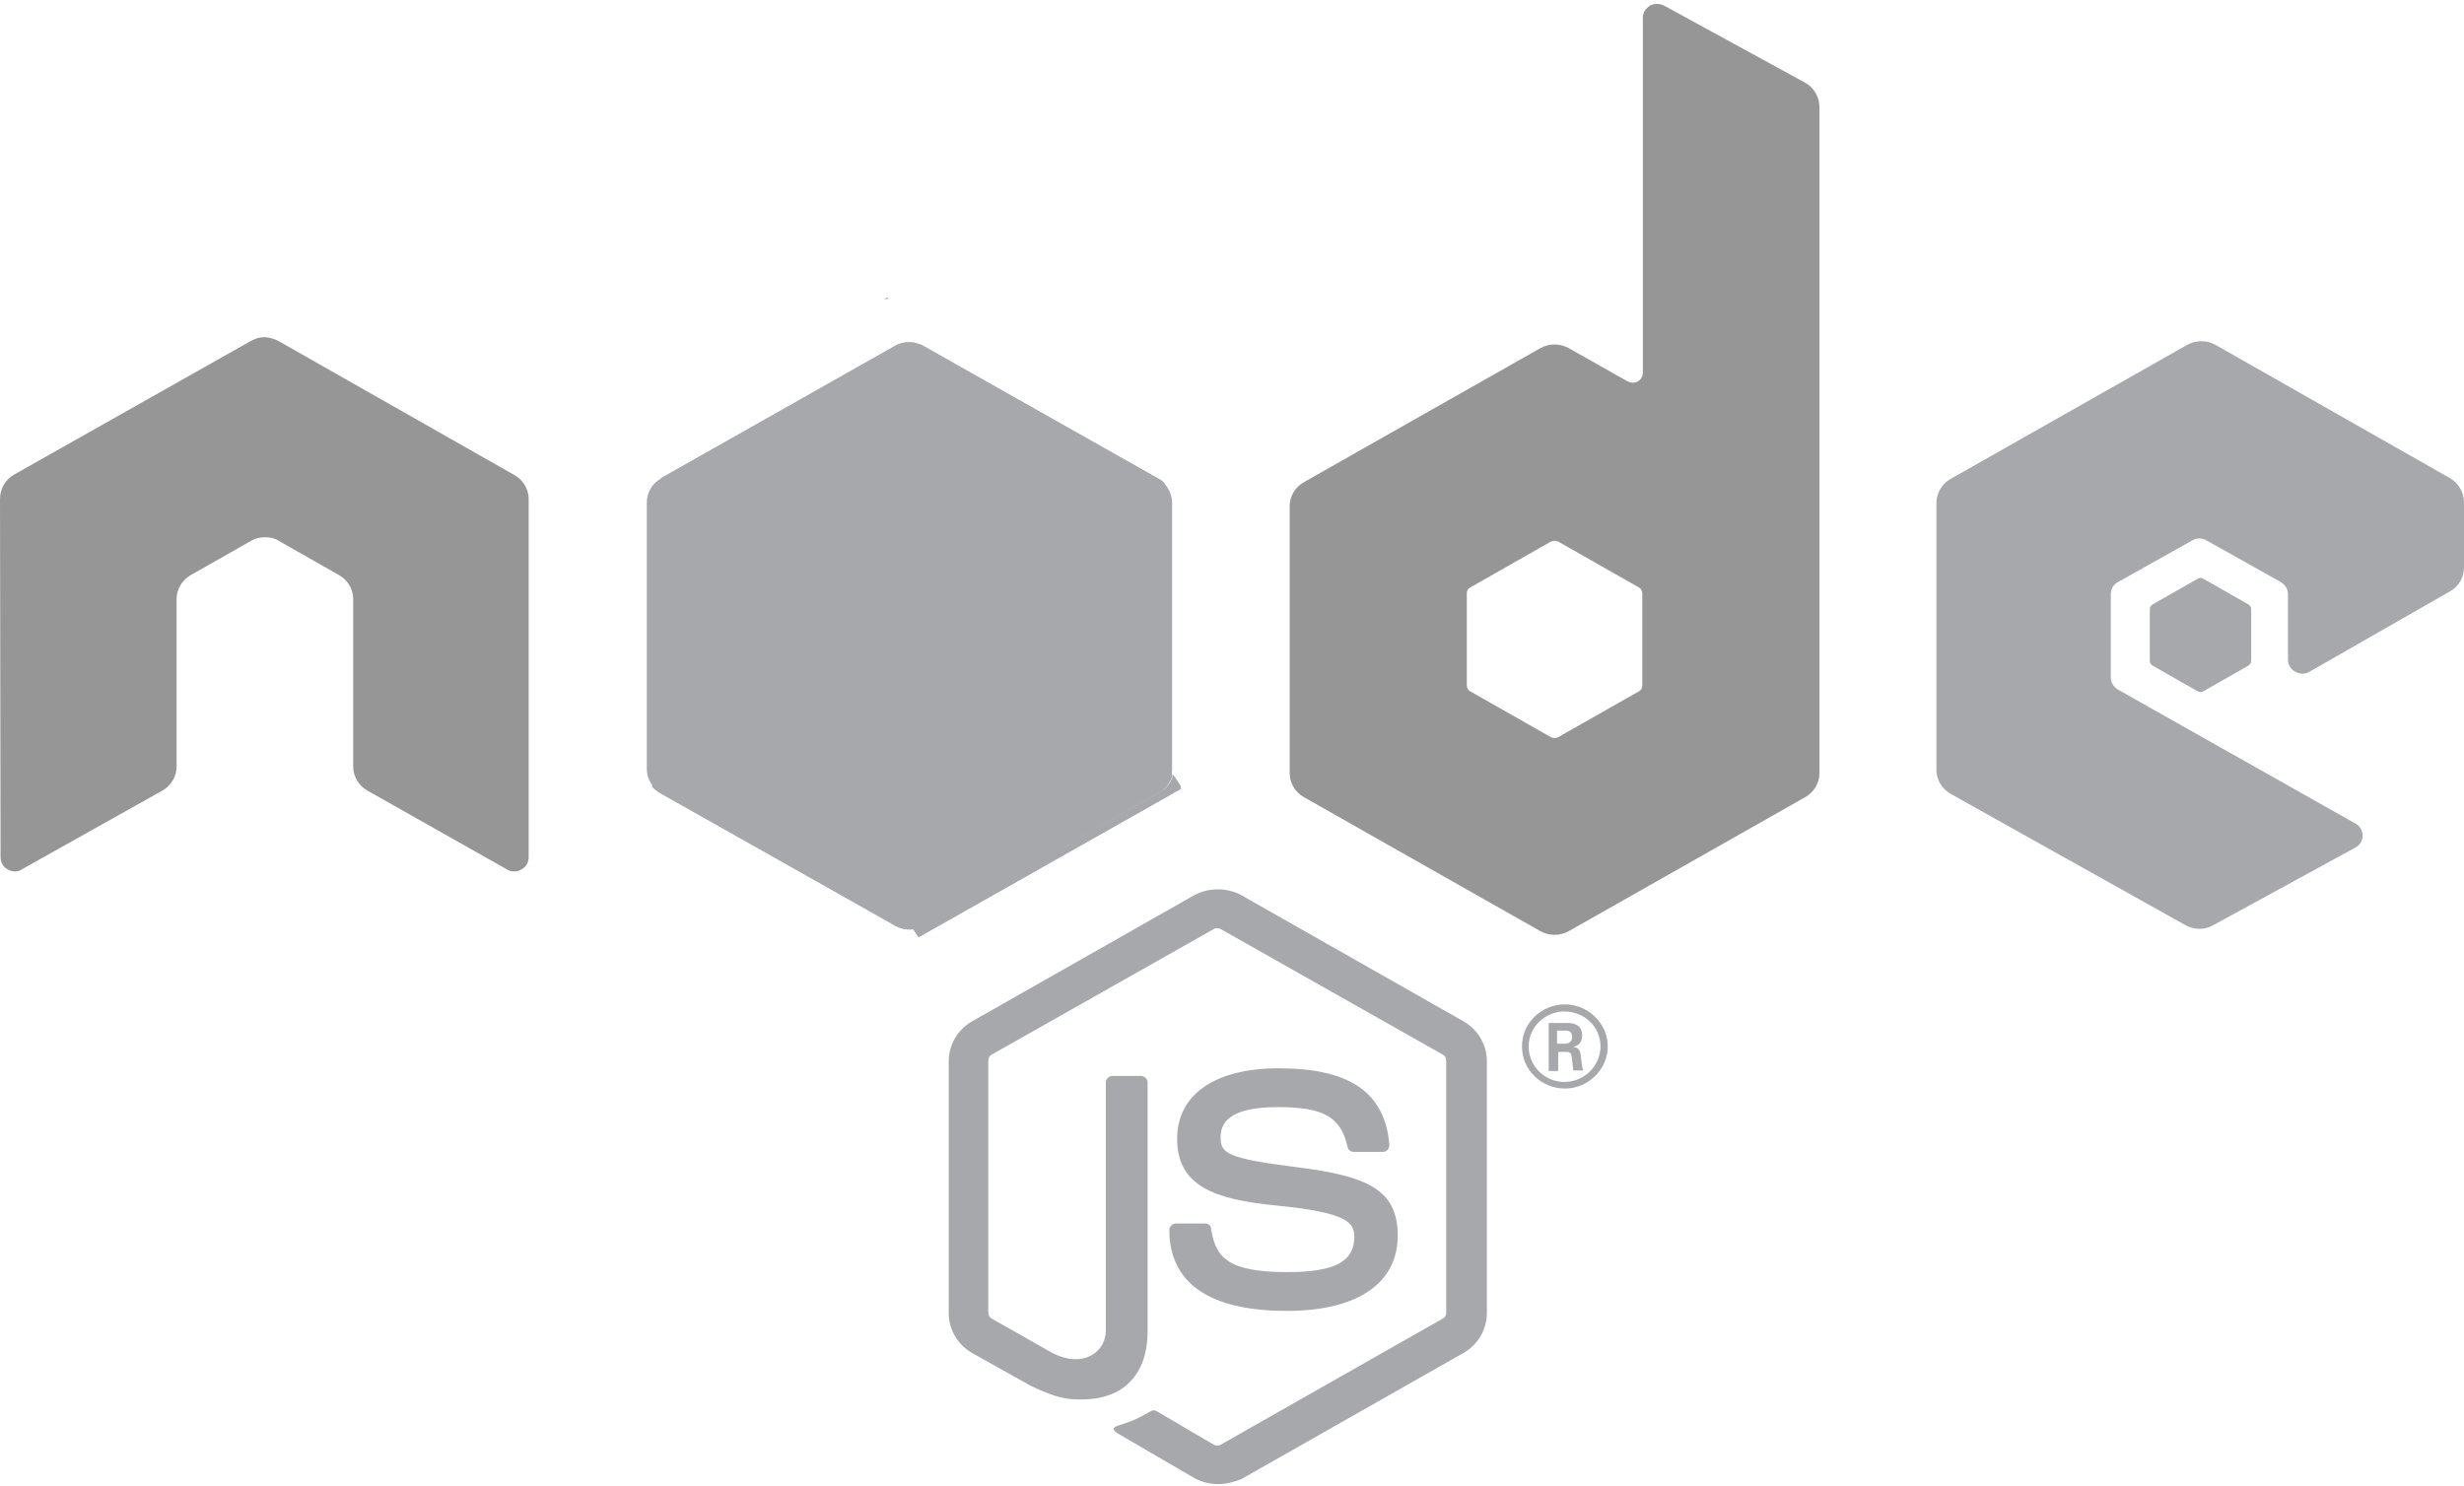 <svg width="237" height="143" viewBox="0 0 237 143" fill="none" xmlns="http://www.w3.org/2000/svg">
<path d="M117.133 142.776C116.33 142.776 115.579 142.566 114.883 142.198L107.756 138.046C106.685 137.467 107.22 137.257 107.542 137.152C108.989 136.679 109.257 136.574 110.757 135.733C110.918 135.628 111.132 135.68 111.293 135.785L116.758 138.992C116.973 139.097 117.241 139.097 117.401 138.992L138.781 126.849C138.996 126.744 139.103 126.534 139.103 126.271V102.039C139.103 101.776 138.996 101.566 138.781 101.461L117.401 89.371C117.187 89.266 116.919 89.266 116.758 89.371L95.378 101.461C95.164 101.566 95.057 101.829 95.057 102.039V126.271C95.057 126.481 95.164 126.744 95.378 126.849L101.219 130.161C104.38 131.738 106.363 129.898 106.363 128.058V104.141C106.363 103.826 106.631 103.511 107.006 103.511H109.739C110.06 103.511 110.382 103.773 110.382 104.141V128.058C110.382 132.211 108.078 134.629 104.059 134.629C102.827 134.629 101.862 134.629 99.129 133.315L93.503 130.161C92.11 129.372 91.252 127.901 91.252 126.324V102.091C91.252 100.514 92.11 99.043 93.503 98.254L114.883 86.112C116.222 85.376 118.044 85.376 119.384 86.112L140.764 98.254C142.157 99.043 143.014 100.514 143.014 102.091V126.324C143.014 127.901 142.157 129.372 140.764 130.161L119.384 142.303C118.741 142.566 117.937 142.776 117.133 142.776Z" fill="#A6A8AB"/>
<path d="M123.778 126.113C114.401 126.113 112.472 121.908 112.472 118.334C112.472 118.018 112.74 117.703 113.115 117.703H115.901C116.223 117.703 116.491 117.913 116.491 118.229C116.92 121.015 118.152 122.381 123.832 122.381C128.333 122.381 130.262 121.383 130.262 119.017C130.262 117.65 129.726 116.652 122.707 115.968C116.866 115.39 113.222 114.129 113.222 109.555C113.222 105.298 116.866 102.774 122.974 102.774C129.833 102.774 133.209 105.087 133.638 110.134C133.638 110.291 133.584 110.449 133.477 110.607C133.37 110.712 133.209 110.817 133.048 110.817H130.208C129.94 110.817 129.672 110.607 129.619 110.344C128.976 107.453 127.315 106.507 122.921 106.507C117.991 106.507 117.402 108.189 117.402 109.45C117.402 110.975 118.098 111.448 124.743 112.289C131.333 113.13 134.441 114.339 134.441 118.859C134.441 123.485 130.53 126.113 123.778 126.113Z" fill="#A6A8AB"/>
<path d="M154.643 100.672C154.643 102.88 152.767 104.72 150.517 104.72C148.266 104.72 146.391 102.932 146.391 100.672C146.391 98.359 148.32 96.624 150.517 96.624C152.714 96.624 154.643 98.412 154.643 100.672ZM147.034 100.672C147.034 102.564 148.588 104.089 150.463 104.089C152.392 104.089 153.946 102.512 153.946 100.672C153.946 98.78 152.392 97.308 150.463 97.308C148.641 97.308 147.034 98.78 147.034 100.672ZM148.963 98.412H150.57C151.106 98.412 152.178 98.412 152.178 99.621C152.178 100.462 151.642 100.619 151.32 100.725C151.963 100.777 152.017 101.198 152.071 101.776C152.124 102.144 152.178 102.775 152.285 102.985H151.32C151.32 102.775 151.16 101.618 151.16 101.566C151.106 101.303 150.999 101.198 150.677 101.198H149.874V103.037H148.963V98.412ZM149.82 100.409H150.517C151.106 100.409 151.213 99.989 151.213 99.778C151.213 99.148 150.785 99.148 150.517 99.148H149.766V100.409H149.82Z" fill="#A6A8AB"/>
<path fill-rule="evenodd" clip-rule="evenodd" d="M50.851 48.002C50.851 47.056 50.315 46.162 49.458 45.689L26.792 32.811C26.417 32.601 25.988 32.496 25.559 32.443C25.506 32.443 25.345 32.443 25.345 32.443C24.916 32.443 24.488 32.601 24.113 32.811L1.393 45.637C0.536 46.11 0 47.003 0 48.002L0.054 82.484C0.054 82.957 0.322 83.43 0.75 83.641C1.179 83.904 1.715 83.904 2.09 83.641L15.593 76.072C16.45 75.598 16.986 74.705 16.986 73.759V57.621C16.986 56.675 17.522 55.782 18.379 55.309L24.113 52.05C24.541 51.787 25.023 51.682 25.506 51.682C25.988 51.682 26.47 51.787 26.845 52.05L32.579 55.309C33.436 55.782 33.972 56.675 33.972 57.621V73.759C33.972 74.705 34.508 75.598 35.365 76.072L48.761 83.641C49.19 83.904 49.725 83.904 50.154 83.641C50.583 83.43 50.851 82.957 50.851 82.484V48.002Z" fill="#969696"/>
<path fill-rule="evenodd" clip-rule="evenodd" d="M160.054 0.536C159.625 0.326 159.089 0.326 158.714 0.536C158.286 0.799 158.018 1.22 158.018 1.693V35.86C158.018 36.175 157.857 36.49 157.536 36.701C157.214 36.858 156.893 36.858 156.571 36.701L150.891 33.494C150.034 33.021 149.016 33.021 148.158 33.494L125.439 46.373C124.582 46.846 124.046 47.739 124.046 48.686V74.39C124.046 75.336 124.582 76.23 125.439 76.703L148.158 89.581C149.016 90.054 150.034 90.054 150.891 89.581L173.611 76.703C174.468 76.23 175.004 75.336 175.004 74.39V10.313C175.004 9.315 174.468 8.421 173.611 7.948L160.054 0.536ZM157.964 65.927C157.964 66.19 157.857 66.4 157.643 66.505L149.873 70.921C149.659 71.026 149.391 71.026 149.177 70.921L141.407 66.505C141.193 66.4 141.085 66.137 141.085 65.927V57.096C141.085 56.833 141.193 56.623 141.407 56.518L149.177 52.102C149.391 51.997 149.659 51.997 149.873 52.102L157.643 56.518C157.857 56.623 157.964 56.886 157.964 57.096V65.927Z" fill="#969696"/>
<path fill-rule="evenodd" clip-rule="evenodd" d="M235.66 56.886C236.518 56.412 237 55.519 237 54.573V48.317C237 47.371 236.464 46.478 235.66 46.005L213.102 33.179C212.244 32.706 211.226 32.706 210.369 33.179L187.65 46.057C186.792 46.53 186.256 47.424 186.256 48.37V74.074C186.256 75.02 186.792 75.914 187.65 76.387L210.208 89.002C211.066 89.476 212.084 89.476 212.887 89.002L226.551 81.538C226.98 81.328 227.248 80.855 227.248 80.382C227.248 79.909 226.98 79.436 226.551 79.225L203.725 66.347C203.296 66.084 203.028 65.664 203.028 65.191V57.148C203.028 56.675 203.296 56.202 203.725 55.992L210.851 51.997C211.28 51.734 211.816 51.734 212.244 51.997L219.371 55.992C219.8 56.255 220.068 56.675 220.068 57.148V63.456C220.068 63.929 220.336 64.402 220.764 64.612C221.193 64.875 221.729 64.875 222.157 64.612L235.66 56.886Z" fill="#A6A8AB"/>
<path fill-rule="evenodd" clip-rule="evenodd" d="M211.387 55.676C211.548 55.571 211.762 55.571 211.923 55.676L216.263 58.147C216.424 58.252 216.531 58.41 216.531 58.62V63.561C216.531 63.772 216.424 63.929 216.263 64.034L211.923 66.505C211.762 66.61 211.548 66.61 211.387 66.505L207.047 64.034C206.886 63.929 206.779 63.772 206.779 63.561V58.62C206.779 58.41 206.886 58.252 207.047 58.147L211.387 55.676Z" fill="#A6A8AB"/>
<path d="M88.841 33.284C87.984 32.811 86.966 32.811 86.108 33.284L63.55 46.057C62.692 46.53 62.21 47.424 62.21 48.37V73.969C62.21 74.915 62.746 75.809 63.55 76.282L86.108 89.055C86.966 89.528 87.984 89.528 88.841 89.055L111.4 76.282C112.257 75.809 112.739 74.915 112.739 73.969V48.37C112.739 47.424 112.203 46.53 111.4 46.057L88.841 33.284Z" fill="#A6A8AB"/>
<path d="M111.454 46.058L88.789 33.285C88.574 33.179 88.306 33.074 88.092 33.022L62.693 75.652C62.908 75.914 63.176 76.125 63.444 76.282L86.109 89.055C86.752 89.424 87.503 89.529 88.199 89.318L112.044 46.531C111.883 46.321 111.669 46.163 111.454 46.058Z" fill="#A6A8AB"/>
<path d="M85.358 28.606L85.036 28.763H85.465L85.358 28.606Z" fill="#A6A8AB"/>
<path d="M111.455 76.282C112.098 75.914 112.58 75.283 112.794 74.6L87.985 32.969C87.342 32.864 86.645 32.916 86.056 33.284L63.551 46.005L87.824 89.423C88.146 89.371 88.521 89.266 88.842 89.108L111.455 76.282Z" fill="#A6A8AB"/>
<path d="M113.598 75.861L113.437 75.599V75.966L113.598 75.861Z" fill="#A6A8AB"/>
<path d="M111.454 76.282L88.842 89.055C88.52 89.213 88.199 89.318 87.824 89.371L88.36 90.159L113.544 75.914V75.598L112.847 74.547C112.686 75.283 112.151 75.914 111.454 76.282Z" fill="#A6A8AB"/>
<path d="M111.454 76.282L88.842 89.055C88.52 89.213 88.199 89.318 87.824 89.371L88.36 90.159L113.544 75.914V75.598L112.847 74.547C112.686 75.283 112.151 75.914 111.454 76.282Z" fill="#A6A8AB"/>
</svg>
